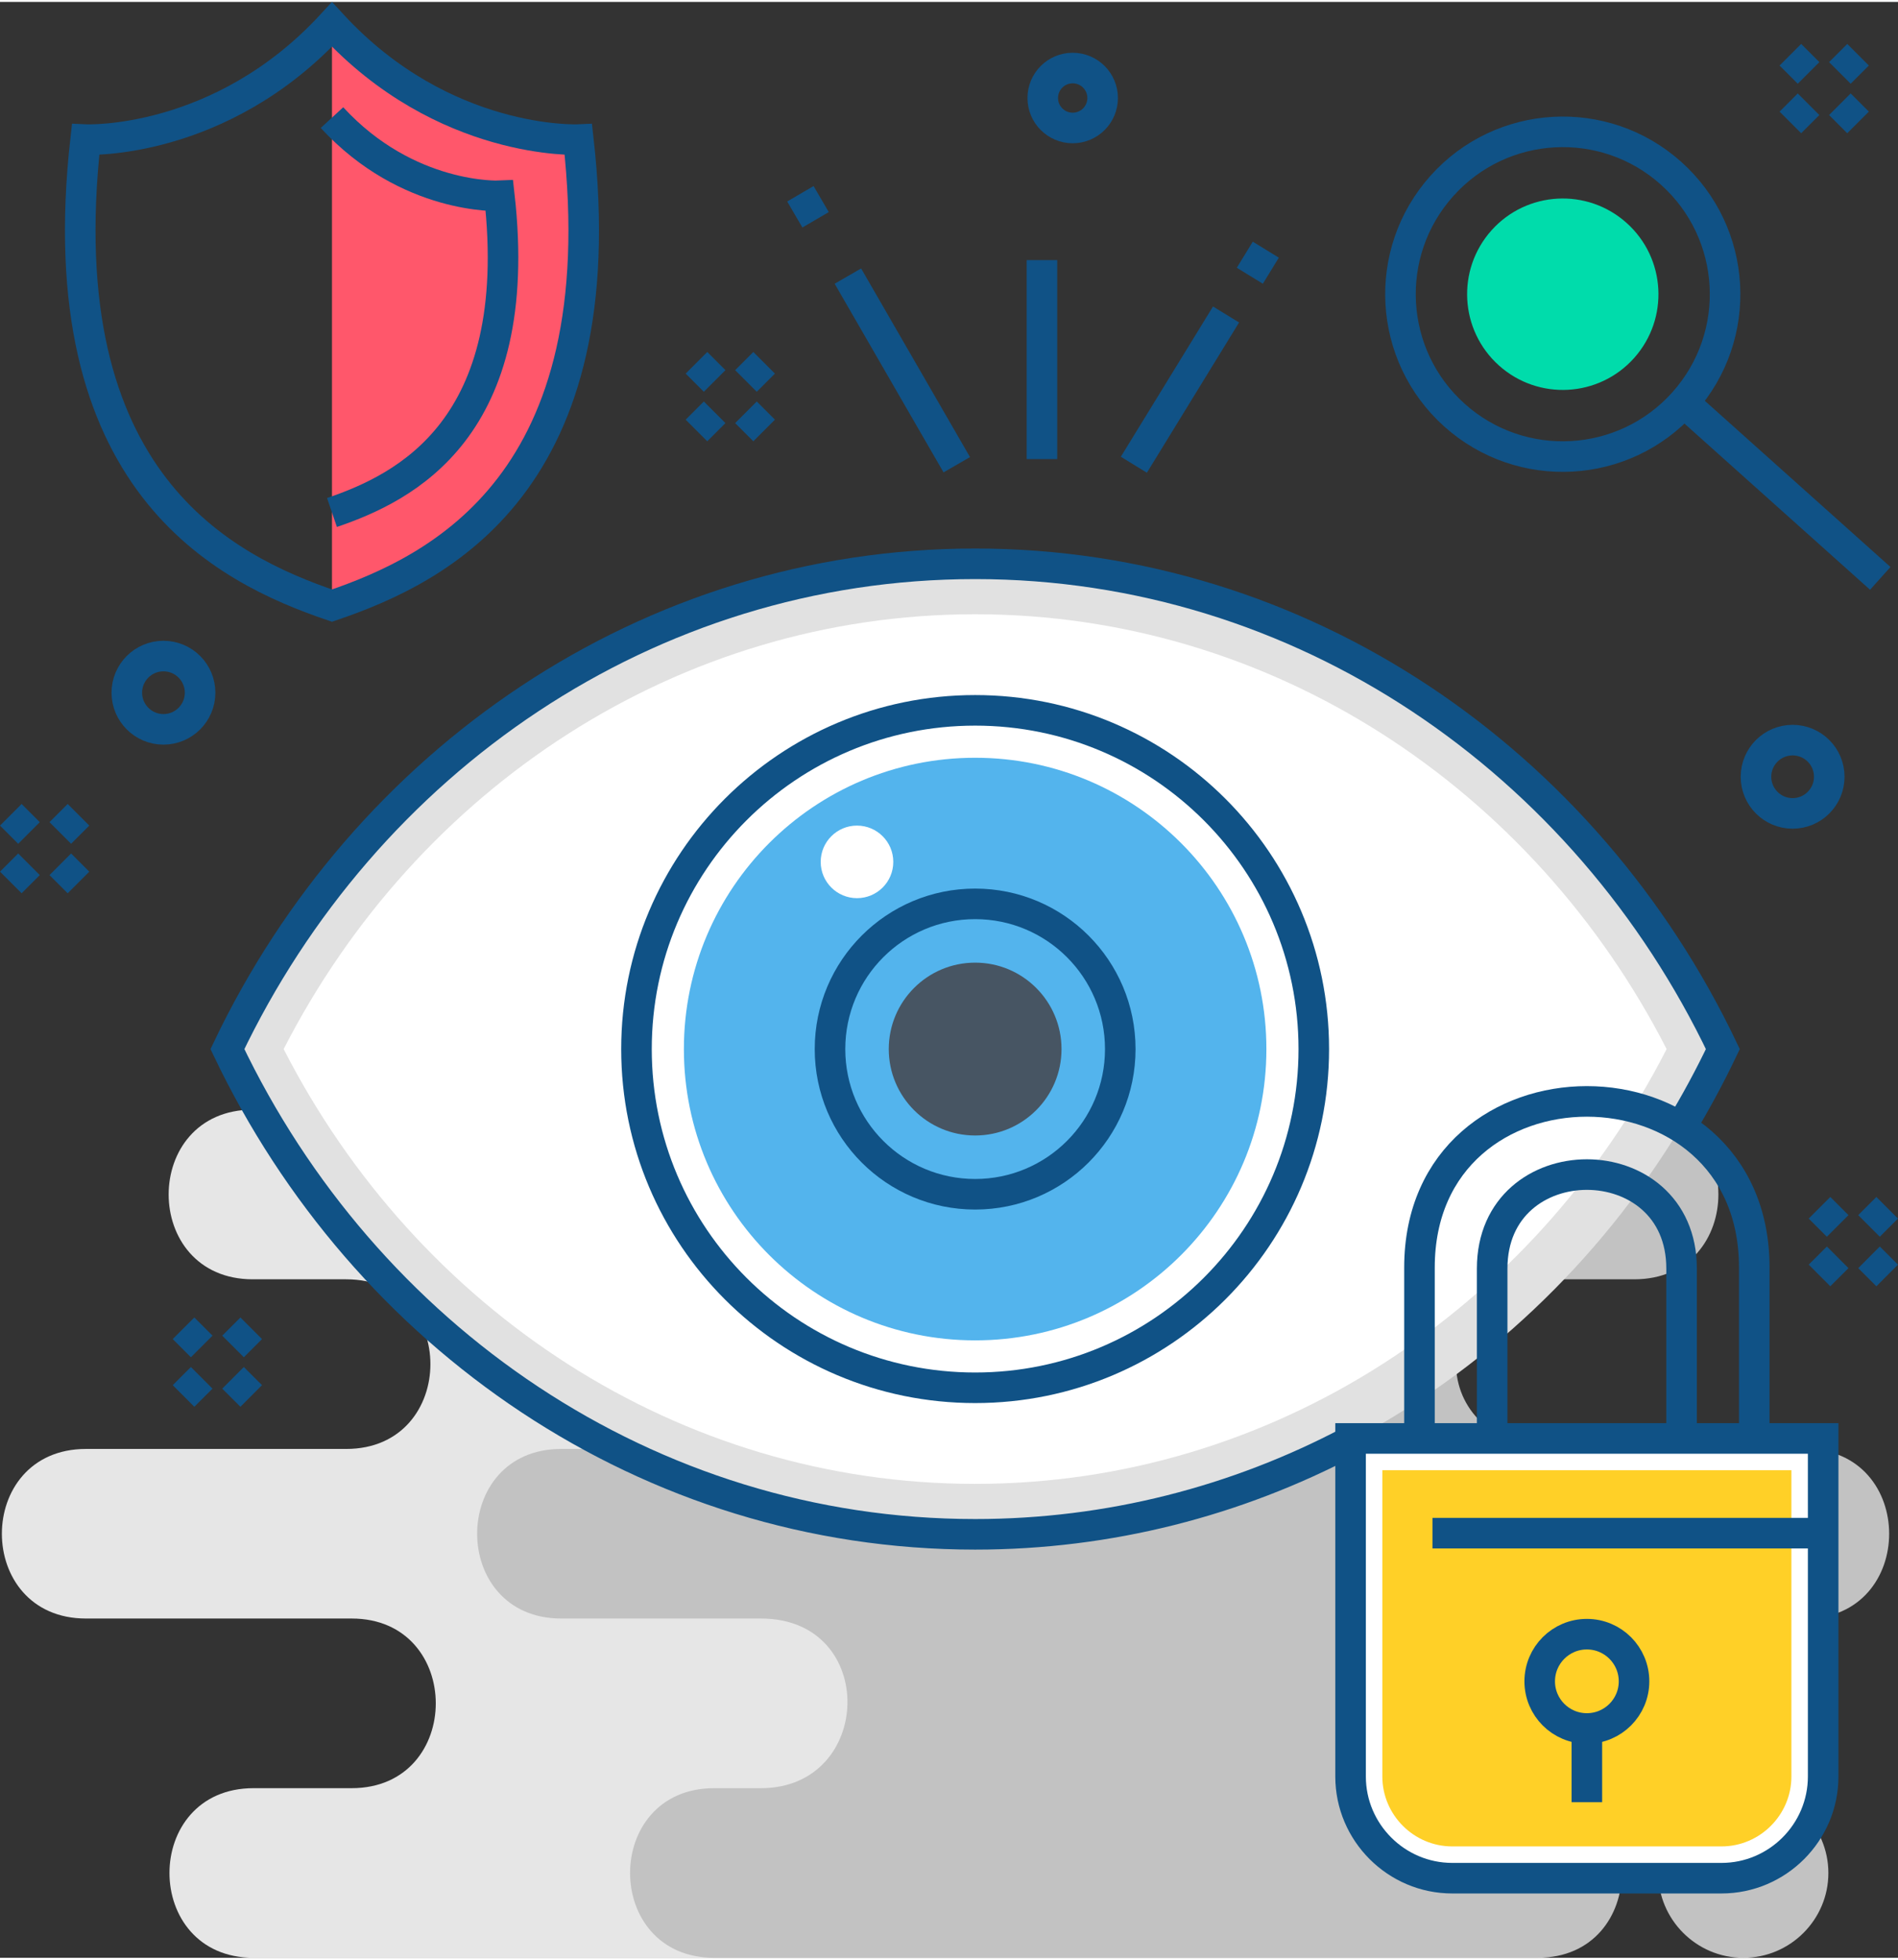 <svg clip-rule="evenodd" fill-rule="evenodd" height="256" image-rendering="optimizeQuality" shape-rendering="geometricPrecision" text-rendering="geometricPrecision" viewBox="0 0 38957 40135" width="248" xmlns="http://www.w3.org/2000/svg"><rect x="0" y="0" width="38957" height="40135" fill="#333333" stroke="none"/><g id="Layer_x0020_1"><g id="_404509232"><path d="m5205 36654h2013c2302 0 2302-3481 0-3481h-5453c-2302 0-2302-3480 0-3480h5342c2303 0 2303-3481 0-3481h-1918c-2303 0-2303-3481 0-3481h9556 3400 5182c2302 0 2302 3481 0 3481h-959c-2303 0-2303 3481 0 3481h2615c2303 0 2303 3480 0 3480h-2726c-2303 0-2303 3481 0 3481h838c2302 0 2302 3481 0 3481h-4950-3400-9540c-2302 0-2302-3481 0-3481z" fill="#e6e6e6"/><path d="m15620 22731h17924c2302 0 2302 3481 0 3481h-1788c-2432 0-2647 3481 267 3481h5026c2302 0 2302 3481 0 3481h-7241c-2302 0-2302 3480 0 3480h1752c2303 0 2303 3481 0 3481h-15940-961c-2302 0-2302-3481 0-3481h961c2317 0 2414-3481 0-3481h-4100c-2302 0-2302-3480 0-3480h2971c2549 78 2851-3481 0-3481h-1815c-2302 0-2302-3481 0-3481zm20168 13923h-10c-957 0-1741 783-1741 1741 0 957 784 1740 1741 1740h10c957 0 1740-783 1740-1740 0-958-783-1741-1740-1741z" fill="#c2c2c2"/></g><g id="_404540696"><path d="m20015 11530c6719 0 12535 4055 15347 9958-2812 5903-8628 9957-15347 9957s-12535-4054-15347-9957c2812-5903 8628-9958 15347-9958z" fill="#e1e1e1"/><path d="m5822 21488c2740 5350 8097 8922 14193 8922s11453-3572 14193-8922c-2740-5351-8097-8923-14193-8923s-11453 3572-14193 8923z" fill="#fff"/></g><path d="m27693 29545c-2310 1215-4918 1900-7678 1900-6719 0-12535-4054-15347-9957 2812-5903 8628-9958 15347-9958s12535 4055 15347 9958c-267 560-561 1104-880 1629" fill="none" stroke="#105286" stroke-width="627.221"/><path d="m20015 14537c3839 0 6951 3112 6951 6951 0 3838-3112 6950-6951 6950s-6951-3112-6951-6950c0-3839 3112-6951 6951-6951z" fill="none" stroke="#105286" stroke-width="627.221"/><path d="m20015 15510c3302 0 5978 2676 5978 5978 0 3301-2676 5977-5978 5977-3301 0-5978-2676-5978-5977 0-3302 2677-5978 5978-5978z" fill="#53b4ed"/><path d="m20015 18508c1645 0 2979 1334 2979 2980 0 1645-1334 2979-2979 2979s-2979-1334-2979-2979c0-1646 1334-2980 2979-2980z" fill="none" stroke="#105286" stroke-width="627.221"/><path d="m20015 19714c979 0 1773 794 1773 1774 0 979-794 1773-1773 1773s-1773-794-1773-1773c0-980 794-1774 1773-1774z" fill="#475563"/><path d="m17590 16902c411 0 745 333 745 745 0 411-334 744-745 744s-745-333-745-744c0-412 334-745 745-745z" fill="#fff"/><g id="_404534144"><path d="m6814 12388v-11925c2291 2488 5057 2362 5057 2362 789 7031-2851 8811-5057 9563z" fill="#ff576b"/><g fill="none" stroke="#105286" stroke-width="627.221"><path d="m6814 12388c-2207-752-5846-2532-5057-9563 0 0 2766 126 5057-2362 2291 2488 5057 2362 5057 2362 789 7031-2851 8811-5057 9563z"/><path d="m6814 2374c1556 1691 3436 1605 3436 1605 536 4778-1937 5987-3436 6498"/></g></g><path d="m3355 13423c415 0 752 336 752 752 0 415-337 752-752 752s-752-337-752-752c0-416 337-752 752-752z" fill="none" stroke="#105286" stroke-width="627.221"/><path d="m36794 15148c415 0 752 336 752 752 0 415-337 752-752 752s-752-337-752-752c0-416 337-752 752-752z" fill="none" stroke="#105286" stroke-width="627.221"/><path d="m14295 7405 373 373m1016-373-373 373m-643 643-373 373m1016-373 373 373" fill="none" stroke="#105286" stroke-width="627.221"/><g id="_404520392"><g><g><path d="m37421 30860v5555c0 1147-938 2086-2086 2086h-5528c-1148 0-2086-939-2086-2086v-5555-1382h9700z" fill="#fff"/><path d="m36769 30130h-8396v6285c0 787 646 1434 1434 1434h5528c788 0 1434-647 1434-1434z" fill="#ffd027"/></g><g fill="none" stroke="#105286" stroke-width="627.221"><path d="m37421 30860v5555c0 1147-938 2086-2086 2086h-5528c-1148 0-2086-939-2086-2086v-5555-1382h9700z"/><path d="m37421 31421h-8019"/><path d="m32571 33494c535 0 968 433 968 968 0 534-433 967-968 967s-968-433-968-967c0-535 433-968 968-968z"/><path d="m32571 36942v-1462"/></g></g><g fill="none" stroke="#105286" stroke-width="627.221"><path d="m29135 29478v-3507c0-4546 6872-4546 6872 0v3507"/><path d="m30627 29478v-3486c0-2572 3888-2572 3888 0v3486"/><path d="m37346 24744 373 373m1016-373-373 373m-643 644-373 372m1016-372 373 372"/></g></g><path d="m222 16680 373 373m1016-373-373 373m-643 643-373 373m1016-373 373 373" fill="none" stroke="#105286" stroke-width="627.221"/><path d="m36748 1084 373 373m1016-373-373 373m-643 643-373 373m1016-373 373 373" fill="none" stroke="#105286" stroke-width="627.221"/><path d="m29594 3777c-1227 1371-1110 3477 261 4704s3477 1110 4704-261c1227-1372 1110-3478-261-4705s-3477-1110-4704 262z" fill="none" stroke="#105286" stroke-width="627.221"/><path d="m34556 8216 4037 3613" fill="none" stroke="#105286" stroke-width="627.221"/><path d="m30613 4688c-723 809-654 2050 154 2773 808 724 2050 655 2773-153 723-809 654-2050-154-2773-808-724-2050-655-2773 153z" fill="#00dcab"/><g fill="none" stroke="#105286" stroke-width="627.221"><path d="m22017 1357c340 0 615 275 615 615 0 339-275 615-615 615-339 0-614-276-614-615 0-340 275-615 614-615z"/><path d="m16428 3937 312 534m663 1155 2235 3871"/><path d="m25981 5084-328 535m-488 795-1892 3083"/><path d="m21386 5298v4083"/><path d="m3767 27217 373 373m1016-373-373 373m-643 644-373 372m1016-372 373 372"/></g></g></svg>